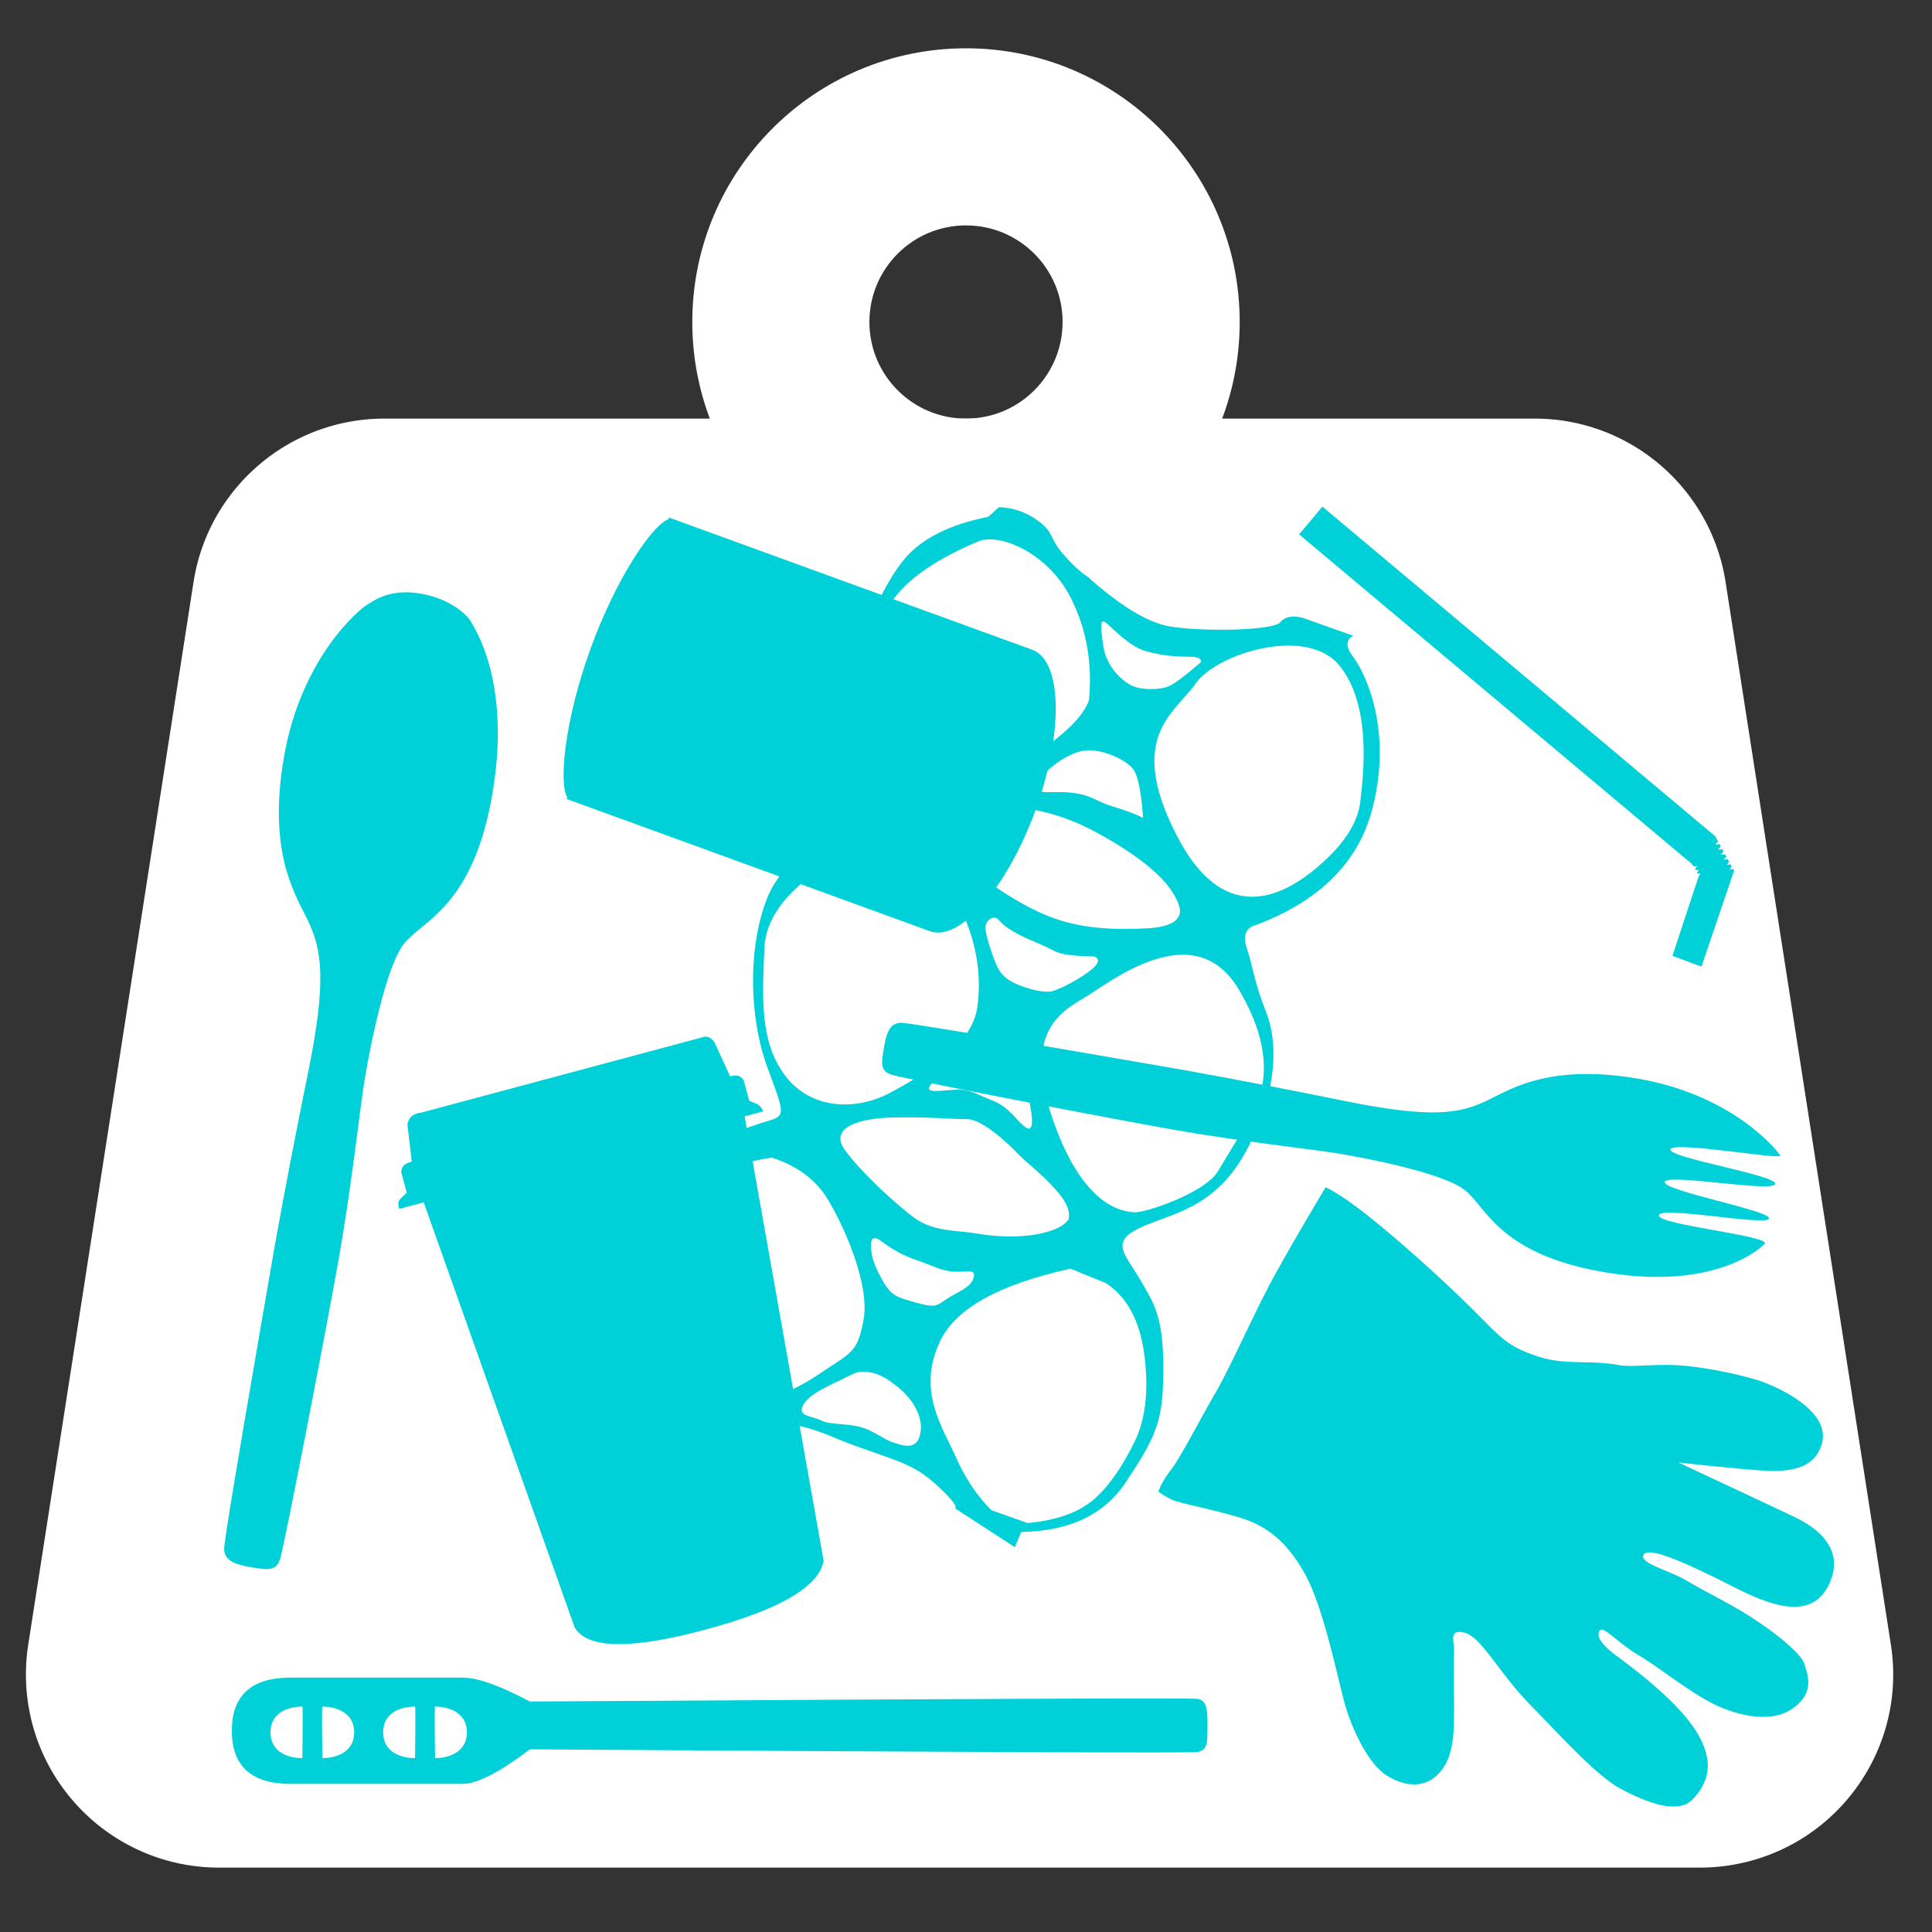 <svg width="600" height="600" viewBox="0 0 600 600" xmlns="http://www.w3.org/2000/svg"><rect x="0" y="0" width="600" height="600" fill="#333333" stroke="none"/><g fill="none" fill-rule="evenodd"><path d="M300 15c46.944 0 85 38.056 85 85s-38.056 85-85 85-85-38.056-85-85 38.056-85 85-85Zm0 55c-16.569 0-30 13.431-30 30 0 16.569 13.431 30 30 30 16.569 0 30-13.431 30-30 0-16.569-13.431-30-30-30Z" fill="#FFF"/><path d="M119.388 130h357.224c29.576 0 54.74 21.553 59.287 50.778l51.333 330c5.093 32.743-17.321 63.416-50.064 68.509a60 60 0 0 1-9.223.713H68.055c-33.137 0-60-26.863-60-60a60 60 0 0 1 .713-9.222l51.333-330C64.647 151.553 89.811 130 119.388 130Z" fill="#FFF"/><path d="m175.986 248.135.179-.489c-2.713-4.572-.704-24.382 7.268-46.284 7.971-21.902 19.166-38.369 24.183-40.128l.178-.49 112.763 41.042c9.341 3.4 9.794 25.72 1.01 49.852-8.783 24.133-23.476 40.94-32.818 37.54l-112.763-41.043ZM72 537.5c0-10.78 5.855-16.281 17.564-16.5h54.163c4.571 0 11.515 2.475 20.832 7.425 135.977-.855 205.095-1.13 207.355-.825 3.391.458 3.078 4.918 3.078 9.9 0 4.983-.652 6.09-3.078 6.6-1.617.34-70.735.065-207.355-.825-9.47 7.15-16.414 10.725-20.832 10.725H89.564C77.854 553.782 72 548.283 72 537.5Zm63.104 8.5c4.515 0 9.896-1.996 9.896-8s-5.382-8-9.896-8c-.234 0 0 16 0 16ZM119 538c0 6.073 5.381 8 9.896 8 0 0 .234-16 0-16-4.515 0-9.896 1.927-9.896 8Zm-18.896 8c4.515 0 9.896-1.996 9.896-8s-5.382-8-9.896-8c-.234 0 0 16 0 16ZM84 538c0 6.073 5.381 8 9.896 8 0 0 .234-16 0-16-4.515 0-9.896 1.927-9.896 8Z" fill="#00D1D9" fill-rule="nonzero"/><path d="M420.268 204.05c3.553 4.713 12.427 22.325 5.899 47.232-4.352 16.604-16.427 28.614-36.224 36.027-3.111.865-4.02 3.252-2.728 7.16 1.94 5.863 2.078 9.859 6.072 20.094 3.995 10.235 2.97 26.486-6.822 43.849-9.793 17.362-23.419 18.536-32.63 22.969-9.21 4.432-4.297 8.257 0 15.62 4.298 7.362 7.44 11.457 7.44 27.598s-1.619 20.652-11.668 35.749c-6.7 10.064-17.512 15.198-32.438 15.402l-1.986 4.75-18.524-12.024c.757-.718-1.482-3.428-6.718-8.128-7.854-7.051-16.363-7.746-32.145-14.417-10.522-4.447-20.718-5.423-30.588-2.93l-16.684-5.29-3.48-8.518c-11.799-17.895-13.695-34.977-5.69-51.246 12.01-24.403 24.658-25.462 33.548-28.657 8.89-3.194 9.867-.512 3.593-17.301-6.274-16.789-6.053-39.09 0-53.664 6.053-14.574 27.187-24.769 33.696-27.043 6.509-2.275 3.125-6.738-4.454-23.873-7.578-17.135 5.24-44.457 13.233-53.893 5.33-6.29 13.98-10.631 25.954-13.023l3.314-2.993c4.466.193 8.455 1.565 11.967 4.117 5.268 3.827 3.605 5.426 7.847 10.33 2.828 3.27 5.424 5.678 7.79 7.223 10.24 9.149 18.772 14.282 25.594 15.401 10.233 1.678 32.048 1.275 34.162-1.316 1.41-1.728 3.73-2.188 6.963-1.379l15.707 5.566c-2.369 1.263-2.369 3.465 0 6.607ZM257.031 372.41c-3.667-6.06-9.462-10.364-17.384-12.91-15.891 2.487-25.883 7.967-29.975 16.441-6.138 12.711-9.177 27.644-5.722 38.627 3.455 10.983 12.764 19.7 18.955 21.477 6.191 1.778 20.357-1.754 30.87-8.919 10.513-7.165 12.564-6.727 14.434-17.43 1.87-10.702-5.677-28.193-11.178-37.285Zm36.457-98.3c-9.057-12.876-17.025-14.064-27.156-10.104-10.131 3.96-28.298 14.932-28.937 30.385-.639 15.454-1.52 29.1 6.453 39.661 7.972 10.56 21.894 11.023 32.63 5.289 10.736-5.734 25.32-14.632 27.034-26.499 1.715-11.867-.968-25.855-10.024-38.732Zm-14.734 156.575c-2.612-1.989-5.3-4.147-9.167-4.578-3.867-.43-4.076.415-9.563 2.965-5.488 2.55-9.67 4.85-10.821 7.848-1.15 2.997 2.841 2.765 5.702 4.17 2.861 1.403 6.853.893 11.504 1.892 4.65.998 8.109 4.146 10.882 4.968 2.774.822 7.748 3.037 8.616-3.303.868-6.34-4.54-11.972-7.153-13.962Zm49.15-61.176c-4.95-5.519-9.45-8.677-11.64-11.054-2.191-2.378-10.994-10.907-15.852-10.89-4.86.018-11.983-.767-23.17-.515-11.187.252-19.73 3.378-14.827 10.139 4.902 6.76 15.528 16.546 21.49 20.983 5.962 4.437 13.325 3.858 19.216 4.872 5.892 1.013 13.365 1.512 20.155 0 4.528-1.009 7.376-2.461 8.546-4.358.688-2.44-.619-5.498-3.919-9.177Zm-25.601 27.496c.924-2.996-1.474-1.94-5.7-2.064-4.225-.124-7.266-2.05-11.575-3.466-4.31-1.418-7.898-3.426-11.358-6.026-3.459-2.6-3.239.766-3.113 2.646.125 1.88.723 4.621 3.564 9.61 2.84 4.99 4.602 5.173 10.481 6.863 5.88 1.69 6.288.948 9.387-1.15 3.098-2.096 7.39-3.418 8.314-6.413Zm30.307-211.198c-7.231-14.35-22.396-20.367-28.783-17.686-6.386 2.681-25.215 11.062-29.21 23.513-3.994 12.451-4.639 23.906.97 36.926 3.739 8.68 10.4 13.653 19.984 14.916 7.497.327 16.046-2.704 25.647-9.091 9.6-6.388 15.26-12.032 16.976-16.932 1.099-11.531-.763-22.08-5.584-31.646ZM318.617 350.18c2.55 1.637 2.117-3.292.996-8.375-1.12-5.084-3.41-9.297-8.496-12.236-5.085-2.939-4.412-1.828-8.368-2.004-3.956-.176-10.956 5.988-13.493 9.018-2.536 3.031 1.695 2.215 6.927 1.87 5.233-.344 6.85 1.347 12.1 3.352 5.249 2.005 7.784 6.739 10.334 8.375Zm36.75 70.477c-1.362-10.474-5.343-17.872-11.941-22.192L332.45 394c-22.182 4.867-35.688 12.386-40.52 22.559-7.247 15.26.697 26.483 5.017 36.166 2.88 6.456 6.538 11.887 10.972 16.295L319.14 473c9.123-.855 16.023-3.345 20.7-7.468 4.677-4.123 9.011-10.397 13.003-18.82 3.046-6.895 3.887-15.58 2.524-26.055Zm11.13-138.12c-1.54-7.39-10.149-15.369-25.827-23.936-23.517-12.851-43.401-7.27-45.613-4.373-2.212 2.898-2.668 4.774 2.698 11.262 5.366 6.487 17.575 14.863 27.54 18.919 9.964 4.055 20.679 4.446 31.018 3.891 6.892-.37 10.287-2.29 10.185-5.763Zm-27.034 18.15c1.965-1.796 2.046-3.017.242-3.665-3.022-.017-5.761-.19-8.217-.522-3.684-.497-4.205-1.525-9.914-3.91l-.514-.216c-5.421-2.299-9.015-4.38-10.73-6.498-1.768-2.184-4.302.161-4.33 2.184-.027 2.023 2.018 8.148 3.321 11.306 1.303 3.157 3.201 4.91 6.52 6.313 3.32 1.403 7.805 2.63 10.408 2.252 2.603-.377 10.267-4.552 13.214-7.245ZM355 254c-.58-8.346-1.66-13.468-3.239-15.365-2.368-2.847-10.662-6.873-16.422-5.27-5.76 1.603-12.372 7.185-13.25 10.547-.879 3.362 4.897 1.47 11.182 2.33 6.286.86 6.628 2.504 12.557 4.296 3.952 1.194 7.01 2.348 9.172 3.462Zm29.675 53.24c-14.03-23.49-40.388-1.807-48.213 2.8-7.824 4.609-18.772 11.407-9.276 38.272 9.497 26.864 21.658 27.89 25.014 28.178 3.357.289 21.99-6.03 25.972-12.639 2.654-4.405 5.79-9.585 9.407-15.539 7.418-11.72 6.45-25.41-2.904-41.071Zm-11.71-101.594c.268-1.131-.97-1.698-3.715-1.702-4.117-.005-8.118-.305-13.214-1.672-5.095-1.366-9.951-6.643-12.174-8.552-2.222-1.91-2.205-.146-1.248 6.783.957 6.93 6.462 11.448 9.28 12.612 2.82 1.164 8.407 1.195 11.104 0 1.798-.797 5.12-3.286 9.966-7.47Zm43.121 1.174c-10.072-12.628-38.13-3.963-44.73 5.407-6.602 9.37-21.569 16.555-6.05 46.972 15.517 30.418 35.077 18.176 45.82 8.348 7.163-6.552 10.97-13.066 11.42-19.542 2.409-19.038.255-32.766-6.46-41.185Z" fill="#00D1D9" fill-rule="nonzero"/><path d="M548.012 386.295c2.332-2.489-33.364-5.883-32.836-8.876.528-2.993 33.787 3.48 34.226.992.44-2.489-32.892-8.556-32.402-11.339.491-2.783 33.803 3.394 34.294.608.491-2.785-32.99-7.998-32.51-10.724.48-2.726 34.894 3.406 34.067 1.899-.828-1.508-14.646-18.79-44.093-23.852-29.447-5.06-41.175 4.395-48.535 7.519-7.36 3.124-15.691 4.874-42.314-.543-17.748-3.61-34.43-6.823-50.047-9.635-27.238-4.715-85.269-14.807-88.04-14.713-2.77.094-4.255 1.725-5.228 7.244-.973 5.52-1.264 7.748 2.38 8.913 3.643 1.165 67.207 13.503 87.621 17.08 20.415 3.576 42.834 6.032 50.465 7.268 7.632 1.237 33.76 6.062 40.325 11.826 6.564 5.763 11.027 19.789 43.273 25.196 32.246 5.408 47.022-6.375 49.354-8.863ZM146.345 193.215c-.822-1.608-5.613-7.082-15.7-8.86-10.087-1.78-15.19 2.688-16.814 3.575-1.624.888-20.236 15.709-25.668 47.316-5.432 31.607 4.765 44.204 8.137 52.107 3.371 7.903 5.263 16.848-.554 45.423-3.878 19.05-7.327 36.957-10.346 53.72-5.06 29.235-15.892 91.523-15.789 94.498.104 2.974 1.862 4.569 7.81 5.617 5.947 1.05 8.349 1.364 9.601-2.547 1.253-3.911 14.501-72.137 18.34-94.05 3.838-21.912 6.468-45.976 7.795-54.168 1.327-8.191 6.507-36.237 12.713-43.28 6.205-7.042 21.314-11.823 27.117-46.434 5.803-34.612-5.82-51.308-6.642-52.917Z" fill="#00D1D9" fill-rule="nonzero"/><path d="M411.698 368.703c-7.367 12.334-12.907 21.93-16.622 28.79-5.572 10.289-13.262 27.672-17.611 35.082-4.35 7.41-10.797 19.996-13.754 23.823-1.972 2.552-3.29 4.834-3.954 6.848 1.647 1.164 3.205 2.063 4.673 2.698 2.203.953 17.032 3.833 23.297 6.299 6.265 2.465 12.157 6.804 17.615 16.7 5.459 9.897 9.64 30.09 11.951 38.942 2.312 8.853 7.618 19.966 13.473 23.58 5.855 3.615 11.31 3.489 15.07.241 3.76-3.248 5.314-8.163 5.627-14.92.313-6.755-.162-20.353.103-23.492.265-3.14-2.003-7.56 3.261-6.244 5.264 1.318 10.636 12.433 20.39 22.382 9.754 9.95 20.76 22.338 28.534 26.343 7.774 4.005 17.464 7.904 22.075 2.877 4.612-5.028 6.896-11.294 1.035-20.82-3.907-6.35-11.918-14.02-24.035-23.013-4.764-3.388-6.853-6.032-6.268-7.932.877-2.85 5.138 2.854 12.003 6.96 6.865 4.108 13.953 9.998 21.684 14.332 7.732 4.334 19.208 7.337 26.19 2.589 6.981-4.748 5.295-9.856 3.926-13.989-1.369-4.133-12.072-11.863-18.369-15.715-6.296-3.852-12.94-7.04-18.225-10.208-5.285-3.168-14.892-5.4-13.33-8.01 1.563-2.61 12.132 2.221 22.281 7.141 10.15 4.92 28.061 16.04 34.996 2.627 6.935-13.413-7.532-20.134-11.118-21.837-2.39-1.136-14.192-6.674-35.406-16.614 6.311.73 12.942 1.405 19.894 2.024 10.427.93 21.907 2.16 24.725-7.899 2.817-10.059-13.527-17.477-19.168-19.402-3.201-1.092-13.88-3.915-24.227-4.792-7.882-.669-15.573.605-19.612-.139-9.342-1.72-16.848.134-25.242-2.717-8.394-2.851-10.374-4.676-17.38-11.761-7.007-7.085-17.36-16.91-29.613-27.227-8.169-6.878-14.458-11.394-18.869-13.547ZM131.58 373.396l46.904 132.058c3.959 6.615 17.457 6.835 40.493.663 23.037-6.173 35.307-13.298 36.81-21.376L231.254 346.69l5.753-1.542c-.475-1.201-1.222-2.013-2.24-2.434a49.975 49.975 0 0 0-2.091-.83l-1.674-6.248c-.071-.336-.438-.743-1.102-1.223-.664-.48-1.715-.527-3.151-.142l-4.733-10.264c-.2-.528-.647-1.043-1.34-1.547-.695-.503-1.437-.638-2.227-.403l-45.522 12.198-42.062 11.27c-1.84.261-3.049.879-3.626 1.852-.576.974-.799 1.708-.666 2.204l1.296 11.185c-1.505.374-2.463.96-2.874 1.756-.41.797-.466 1.565-.166 2.306l1.488 5.554c-.608.587-1.264 1.227-1.969 1.918-.705.692-.818 1.734-.339 3.126l7.571-2.029ZM410.682 157.335l121.992 102.363.872 1.595-.84 1.001 1.303-.154.397.725-.85 1.013 1.308-.175.406.742-.824.982 1.298-.114.407.743-.843 1.004 1.235-.286.418.764-.605 1.048 1.102-.14.361.721-.731.872 1.246-.13.199.503-10.13 29.768-9.002-3.32c5.215-15.85 7.893-23.98 8.033-24.391.14-.411.372-.804.695-1.178-.693.026-1.067-.015-1.123-.122-.056-.107.154-.444.63-1.01-.763.084-1.169.074-1.22-.031-.05-.105.186-.498.706-1.179-.658.089-1.051.11-1.178.062s-.295-.279-.502-.693L403.449 165.954l7.233-8.62Z" fill="#00D1D9" fill-rule="nonzero"/></g></svg>